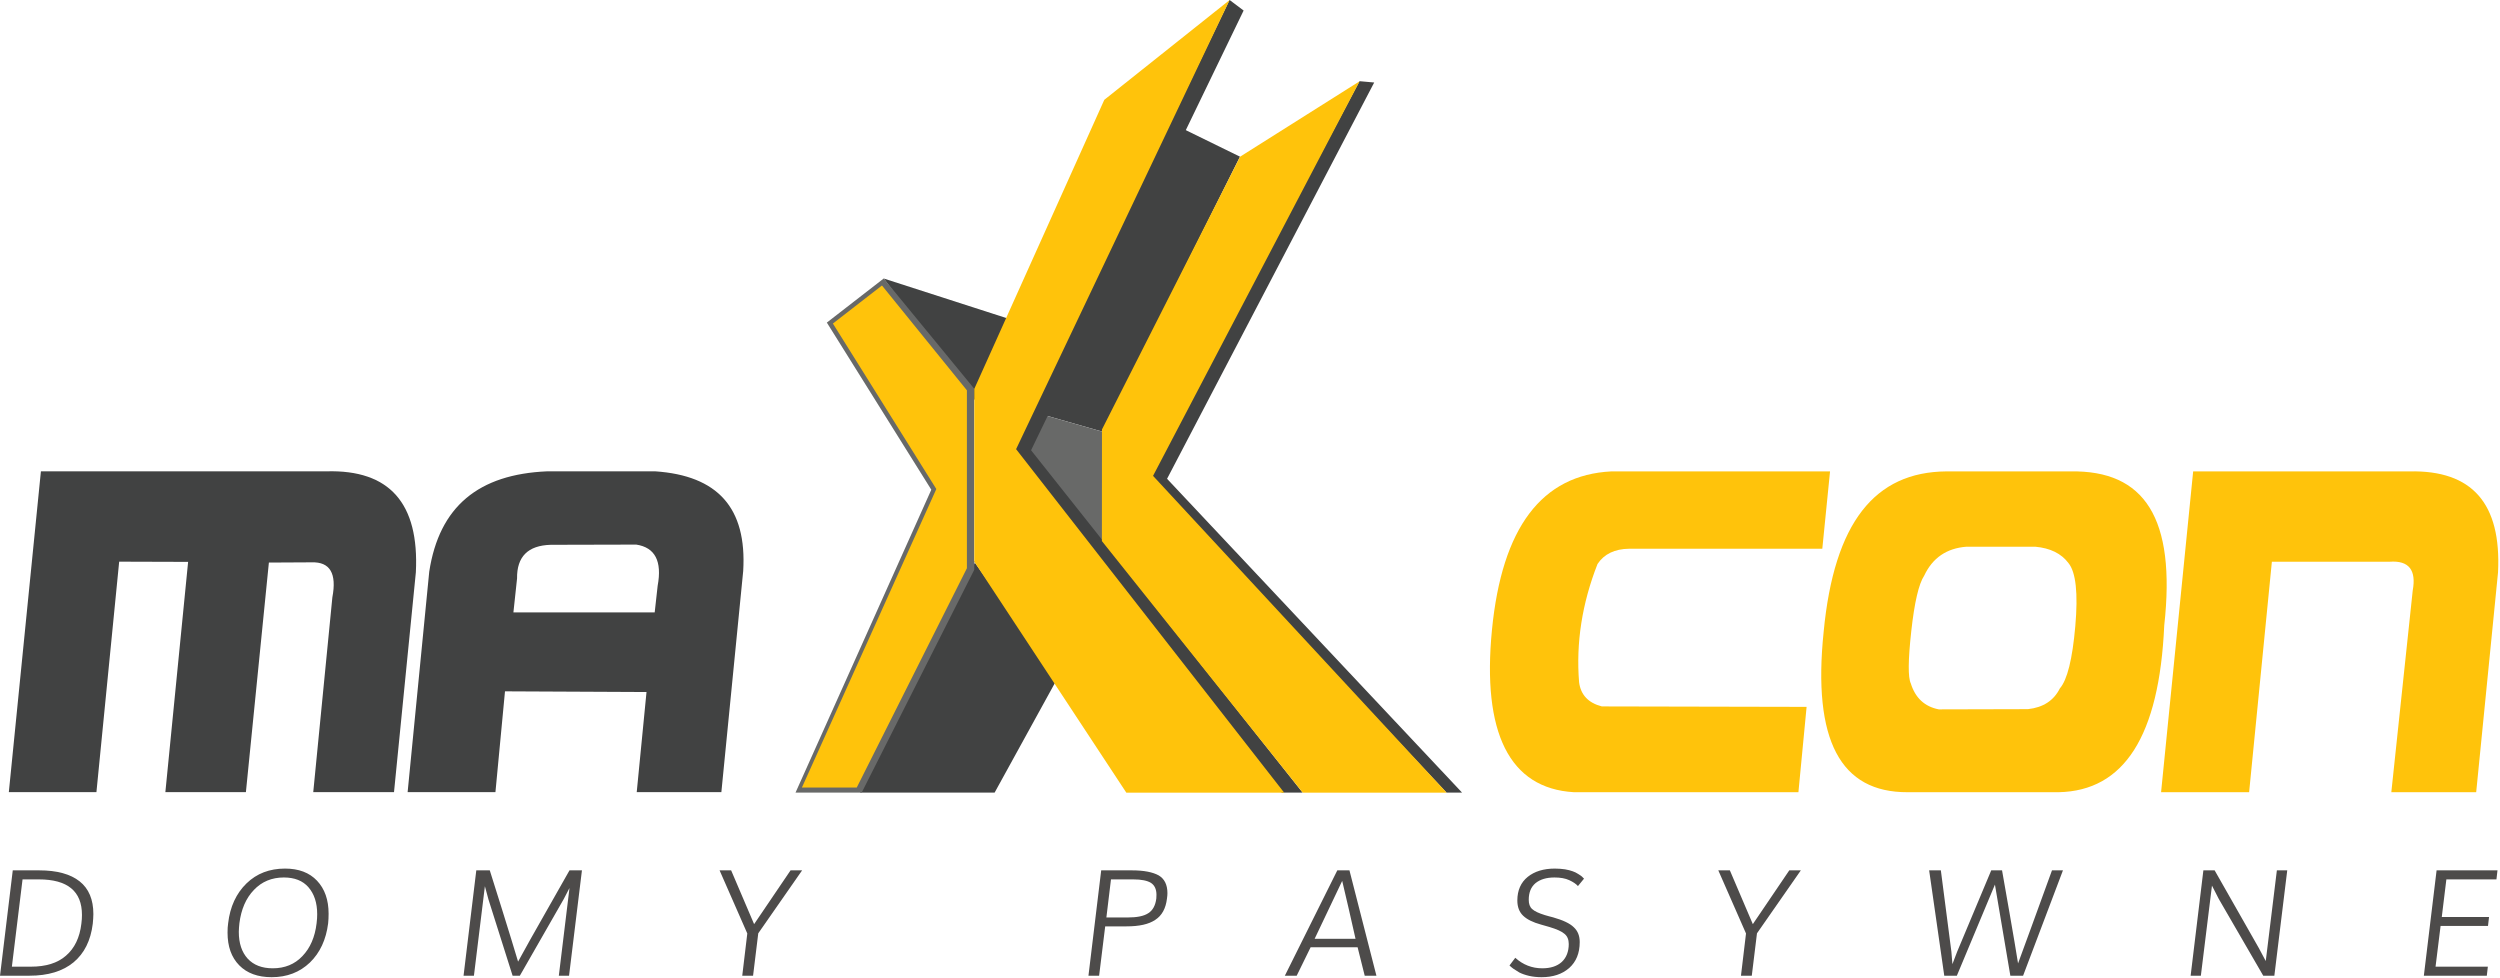 <?xml version="1.0" encoding="UTF-8" standalone="no"?>
<!DOCTYPE svg PUBLIC "-//W3C//DTD SVG 1.1//EN" "http://www.w3.org/Graphics/SVG/1.1/DTD/svg11.dtd">
<svg width="100%" height="100%" viewBox="0 0 1122 439" version="1.1" xmlns="http://www.w3.org/2000/svg" xmlns:xlink="http://www.w3.org/1999/xlink" xml:space="preserve" xmlns:serif="http://www.serif.com/" style="fill-rule:evenodd;clip-rule:evenodd;stroke-linejoin:round;stroke-miterlimit:2;">
    <g transform="matrix(4.167,0,0,4.167,610.151,355.729)">
        <path d="M0,-76.625l1.582,0.142l-22.31,42.682l31.775,33.801l-1.672,0l-32.04,-34.087l22.665,-42.538Z" style="fill:#414242;fill-rule:nonzero;"/>
    </g>
    <g transform="matrix(3.742,1.832,1.832,-3.742,559.442,73.174)">
        <path d="M-7.616,0.306l6.681,0l-0.275,-33.12l-6.271,-1.121l-0.135,34.241Z" style="fill:#414242;fill-rule:nonzero;"/>
    </g>
    <g transform="matrix(4.006,1.145,1.145,-4.006,477.808,185.102)">
        <path d="M-1.882,-0.876l6.37,-0l3.752,-11.994l-11.11,7.942l0.988,4.052Z" style="fill:#686968;fill-rule:nonzero;"/>
    </g>
    <g transform="matrix(4.167,0,0,4.167,551.817,355.729)">
        <path d="M0,-85.375l1.516,1.141l-22.891,47.359l29.25,36.875l-2.25,-0l-29.125,-36.75l23.5,-48.625Z" style="fill:#414242;fill-rule:nonzero;"/>
    </g>
    <g transform="matrix(-1.861,3.728,3.728,1.861,473.447,333.989)">
        <path d="M-14.053,-16.446l28.095,0l-6.472,12.965l-13.944,0.556l-7.331,-13.631" style="fill:#414242;fill-rule:nonzero;"/>
    </g>
    <g transform="matrix(4.167,0,0,4.167,396.609,180.837)">
        <path d="M0,-13.401l10.048,13.401l3.521,-9.027l-13.569,-4.374Z" style="fill:#414242;fill-rule:nonzero;"/>
    </g>
    <g transform="matrix(4.167,0,0,4.167,371.088,335.938)">
        <path d="M0,-45.875l6.125,-4.75l9.75,11.875l0,19.5l-12.125,24l-7.125,0l14.625,-32.625l-11.25,-18Z" style="fill:#686968;fill-rule:nonzero;"/>
    </g>
    <g transform="matrix(4.167,0,0,4.167,3.962,210.722)">
        <path d="M0,34.748l3.455,-34.552l30.753,0c6.795,-0.196 10.005,3.43 9.63,10.879l-2.353,23.673l-8.698,0l2.058,-20.978c0.49,-2.58 -0.254,-3.837 -2.23,-3.773l-4.607,0.025l-2.475,24.726l-8.674,0l2.45,-24.8l-7.425,-0.023l-2.45,24.823l-9.434,0Z" style="fill:#414242;fill-rule:nonzero;"/>
    </g>
    <g transform="matrix(4.167,0,0,4.167,232.054,307.415)">
        <path d="M0,-11.469l-0.392,3.65l15.217,-0l0.319,-2.867c0.49,-2.644 -0.278,-4.123 -2.304,-4.433l-9.213,0.023c-2.451,0.066 -3.66,1.275 -3.627,3.627m-11.786,23.011l2.328,-23.745c1.078,-7.026 5.317,-10.497 12.717,-10.808l11.615,0c6.73,0.458 9.891,3.921 9.483,10.733l-2.352,23.82l-9.116,0l1.054,-10.782l-15.242,-0.075l-1.029,10.857l-9.458,0Z" style="fill:#414242;fill-rule:nonzero;"/>
    </g>
    <g transform="matrix(1.33,0,0,1.33,-99.281,-296.672)">
        <g transform="matrix(50,0,0,50,71.604,552.308)">
            <path d="M0.141,-0.061l0.129,0c0.1,0 0.179,-0.024 0.236,-0.074c0.058,-0.05 0.093,-0.122 0.104,-0.216c0.003,-0.022 0.004,-0.041 0.004,-0.059c0,-0.16 -0.097,-0.24 -0.291,-0.24l-0.11,-0l-0.072,0.589Zm-0.08,0.061l0.086,-0.711l0.179,0c0.119,0 0.21,0.025 0.272,0.074c0.062,0.049 0.093,0.123 0.093,0.221c-0,0.02 -0.002,0.042 -0.004,0.065c-0.014,0.114 -0.057,0.2 -0.13,0.261c-0.073,0.06 -0.172,0.09 -0.297,0.09l-0.199,-0Z" style="fill:#4d4b4a;fill-rule:nonzero;"/>
        </g>
        <g transform="matrix(50,0,0,50,148.982,552.308)">
            <path d="M0.354,-0.05c0.081,0 0.148,-0.027 0.2,-0.082c0.053,-0.055 0.085,-0.129 0.096,-0.222c0.003,-0.023 0.004,-0.043 0.004,-0.061c-0,-0.077 -0.02,-0.137 -0.059,-0.182c-0.038,-0.044 -0.094,-0.066 -0.166,-0.066c-0.081,-0 -0.149,0.028 -0.202,0.084c-0.054,0.056 -0.086,0.131 -0.098,0.225c-0.002,0.021 -0.004,0.041 -0.004,0.058c0,0.077 0.02,0.137 0.06,0.181c0.04,0.043 0.096,0.065 0.169,0.065Zm-0.007,0.06c-0.094,0 -0.167,-0.027 -0.219,-0.08c-0.053,-0.054 -0.079,-0.127 -0.079,-0.221c-0,-0.023 0.001,-0.044 0.004,-0.063c0.013,-0.112 0.055,-0.202 0.124,-0.269c0.069,-0.067 0.156,-0.1 0.26,-0.1c0.092,-0 0.164,0.027 0.216,0.082c0.052,0.055 0.078,0.129 0.078,0.223c0,0.023 -0.001,0.044 -0.003,0.064c-0.014,0.111 -0.055,0.199 -0.123,0.265c-0.069,0.066 -0.155,0.099 -0.258,0.099Z" style="fill:#4d4b4a;fill-rule:nonzero;"/>
        </g>
        <g transform="matrix(50,0,0,50,228.02,552.308)">
            <path d="M0.061,-0l0.086,-0.711l0.091,0c0.006,0.02 0.033,0.107 0.082,0.261c0.048,0.155 0.085,0.273 0.109,0.355c0.044,-0.082 0.111,-0.2 0.199,-0.355c0.088,-0.154 0.137,-0.241 0.148,-0.261l0.084,0l-0.087,0.711l-0.069,-0l0.072,-0.592l-0.039,0.075l-0.296,0.517l-0.049,-0l-0.163,-0.515l-0.024,-0.089l-0.074,0.604l-0.07,-0Z" style="fill:#4d4b4a;fill-rule:nonzero;"/>
        </g>
        <g transform="matrix(50,0,0,50,314.065,552.308)">
            <path d="M0.221,-0l0.034,-0.285l-0.187,-0.426l0.078,0l0.155,0.363l0.246,-0.363l0.078,0l-0.296,0.425l-0.035,0.286l-0.073,0Z" style="fill:#4d4b4a;fill-rule:nonzero;"/>
        </g>
        <g transform="matrix(50,0,0,50,438.889,552.308)">
            <path d="M0.061,-0l0.086,-0.711l0.208,0c0.08,0 0.14,0.012 0.18,0.034c0.039,0.023 0.059,0.063 0.059,0.12c-0,0.01 -0.001,0.022 -0.003,0.036c-0.008,0.067 -0.034,0.115 -0.079,0.144c-0.044,0.03 -0.109,0.044 -0.194,0.044l-0.144,0l-0.041,0.333l-0.072,-0Zm0.121,-0.393l0.143,0c0.063,0 0.11,-0.009 0.14,-0.029c0.03,-0.019 0.048,-0.052 0.054,-0.099c0.001,-0.009 0.001,-0.018 0.001,-0.025c0,-0.038 -0.013,-0.065 -0.038,-0.081c-0.025,-0.015 -0.064,-0.023 -0.118,-0.023l-0.151,-0l-0.031,0.257Z" style="fill:#4d4b4a;fill-rule:nonzero;"/>
        </g>
        <g transform="matrix(50,0,0,50,509.162,552.308)">
            <path d="M-0.019,-0l0.354,-0.711l0.082,0l0.182,0.711l-0.079,-0l-0.048,-0.192l-0.317,-0l-0.094,0.192l-0.08,-0Zm0.201,-0.249l0.276,0c-0.031,-0.139 -0.061,-0.269 -0.09,-0.391c-0.042,0.087 -0.104,0.218 -0.186,0.391Z" style="fill:#4d4b4a;fill-rule:nonzero;"/>
        </g>
        <g transform="matrix(50,0,0,50,582.463,552.308)">
            <path d="M0.431,-0.214c0,-0.029 -0.009,-0.052 -0.028,-0.068c-0.019,-0.017 -0.053,-0.032 -0.103,-0.047c-0.002,-0.001 -0.02,-0.006 -0.056,-0.016c-0.055,-0.015 -0.095,-0.035 -0.121,-0.06c-0.026,-0.025 -0.039,-0.059 -0.039,-0.103c0,-0.068 0.024,-0.122 0.07,-0.159c0.046,-0.037 0.107,-0.056 0.183,-0.056c0.025,-0 0.048,0.002 0.069,0.005c0.021,0.004 0.038,0.008 0.051,0.013c0.013,0.004 0.026,0.011 0.037,0.018c0.012,0.007 0.02,0.013 0.025,0.017c0.004,0.004 0.009,0.009 0.015,0.015l-0.041,0.05c-0.013,-0.015 -0.033,-0.028 -0.059,-0.04c-0.026,-0.012 -0.059,-0.018 -0.099,-0.018c-0.055,-0 -0.097,0.013 -0.128,0.038c-0.031,0.026 -0.046,0.063 -0.046,0.113c-0,0.027 0.007,0.048 0.023,0.062c0.016,0.015 0.044,0.028 0.086,0.041c0.002,0 0.011,0.003 0.028,0.008c0.017,0.005 0.026,0.007 0.027,0.007c0.067,0.019 0.114,0.041 0.14,0.067c0.027,0.025 0.04,0.058 0.04,0.1c-0,0.075 -0.024,0.133 -0.071,0.175c-0.048,0.042 -0.11,0.062 -0.187,0.062c-0.03,0 -0.058,-0.003 -0.084,-0.009c-0.026,-0.006 -0.048,-0.014 -0.066,-0.023c-0.017,-0.01 -0.031,-0.019 -0.041,-0.026c-0.009,-0.007 -0.018,-0.014 -0.025,-0.021l0.039,-0.052c0.052,0.047 0.113,0.071 0.182,0.071c0.056,0 0.1,-0.014 0.132,-0.043c0.031,-0.029 0.047,-0.07 0.047,-0.121Z" style="fill:#4d4b4a;fill-rule:nonzero;"/>
        </g>
        <g transform="matrix(50,0,0,50,651.076,552.308)">
            <path d="M0.221,-0l0.034,-0.285l-0.187,-0.426l0.078,0l0.155,0.363l0.246,-0.363l0.078,0l-0.296,0.425l-0.035,0.286l-0.073,0Z" style="fill:#4d4b4a;fill-rule:nonzero;"/>
        </g>
        <g transform="matrix(50,0,0,50,721.276,552.308)">
            <path d="M0.189,-0l-0.102,-0.711l0.079,0l0.071,0.548l0.007,0.085l0.032,-0.084l0.23,-0.549l0.073,0c0.007,0.042 0.024,0.137 0.05,0.285c0.026,0.148 0.045,0.262 0.058,0.343c0.038,-0.102 0.114,-0.312 0.229,-0.628l0.074,0l-0.269,0.711l-0.086,-0l-0.104,-0.615l-0.257,0.615l-0.085,-0Z" style="fill:#4d4b4a;fill-rule:nonzero;"/>
        </g>
        <g transform="matrix(50,0,0,50,810.813,552.308)">
            <path d="M0.061,-0l0.086,-0.711l0.076,0l0.298,0.524l0.047,0.088l0.075,-0.612l0.07,0l-0.087,0.711l-0.075,-0l-0.3,-0.518l-0.046,-0.09l-0.075,0.608l-0.069,-0Z" style="fill:#4d4b4a;fill-rule:nonzero;"/>
        </g>
        <g transform="matrix(50,0,0,50,889.509,552.308)">
            <path d="M0.061,-0l0.086,-0.711l0.411,0l-0.007,0.061l-0.338,-0l-0.031,0.254l0.319,-0l-0.007,0.06l-0.32,0l-0.034,0.275l0.353,0l-0.007,0.061l-0.425,-0Z" style="fill:#4d4b4a;fill-rule:nonzero;"/>
        </g>
    </g>
    <g transform="matrix(4.167,0,0,4.167,-29.953,-85.415)">
        <g transform="matrix(1,0,0,1,140.75,97.749)">
            <path d="M0,-60.375l12.875,-8.125l-22.25,42.5l31.625,34.125l-15.5,0l-21.634,-27.101l0.009,-12.024l14.875,-29.375Z" style="fill:#ffc30b;fill-rule:nonzero;"/>
        </g>
        <g transform="matrix(1,0,0,1,93.556,51.247)">
            <path d="M0,54.07l14.477,-32.149l-11.139,-17.824l5.284,-4.097l9.148,11.29l0,19.163l-11.863,23.617l-5.907,0Z" style="fill:#ffc30b;fill-rule:nonzero;"/>
        </g>
        <g transform="matrix(1,0,0,1,139.625,105.874)">
            <path d="M0,-85.375l-23,48.375l28.875,37l-17,0l-16.375,-24.875l0,-18.625l14,-31.125l13.5,-10.75Z" style="fill:#ffc30b;fill-rule:nonzero;"/>
        </g>
        <g transform="matrix(1,0,0,1,200.884,71.269)">
            <path d="M0,34.552l-24.186,0c-6.959,-0.408 -9.899,-6.429 -8.821,-17.474c1.078,-11.043 5.366,-16.702 12.864,-17.078l23.549,0l-0.833,8.33l-20.804,0c-1.552,0.018 -2.688,0.565 -3.406,1.643c-1.667,4.248 -2.328,8.494 -1.985,12.742c0.18,1.356 0.996,2.223 2.45,2.598l22.054,0.049l-0.882,9.19Z" style="fill:#ffc30b;fill-rule:nonzero;"/>
        </g>
        <g transform="matrix(1,0,0,1,213.038,88.494)">
            <path d="M0,-0.012c-0.344,3.113 -0.36,4.988 -0.05,5.625c0.49,1.568 1.495,2.498 3.015,2.793l9.605,-0.025c1.633,-0.178 2.778,-0.922 3.431,-2.229c0.8,-0.916 1.355,-3.148 1.666,-6.703c0.311,-3.553 0.065,-5.818 -0.735,-6.799c-0.768,-1.029 -1.96,-1.617 -3.578,-1.764l-7.4,0c-2.141,0.163 -3.659,1.2 -4.558,3.112c-0.587,0.883 -1.053,2.879 -1.396,5.99m15.878,17.339l-16.271,0c-7.237,0.033 -10.251,-5.597 -9.042,-17.277c1.127,-11.81 5.53,-17.21 13.208,-17.275l13.355,0c8.02,-0.147 11.394,5.039 10.12,16.59c-0.539,11.957 -4.329,17.815 -11.37,17.962" style="fill:#ffc30b;fill-rule:nonzero;"/>
        </g>
        <g transform="matrix(1,0,0,1,239.944,71.122)">
            <path d="M0,34.699l3.455,-34.552l23.303,0c6.73,-0.147 9.908,3.43 9.532,10.879l-2.352,23.673l-9.14,0l2.303,-21.712c0.408,-2.221 -0.416,-3.26 -2.475,-3.111l-12.693,0l-2.451,24.823l-9.482,0Z" style="fill:#ffc30b;fill-rule:nonzero;"/>
        </g>
    </g>
</svg>
